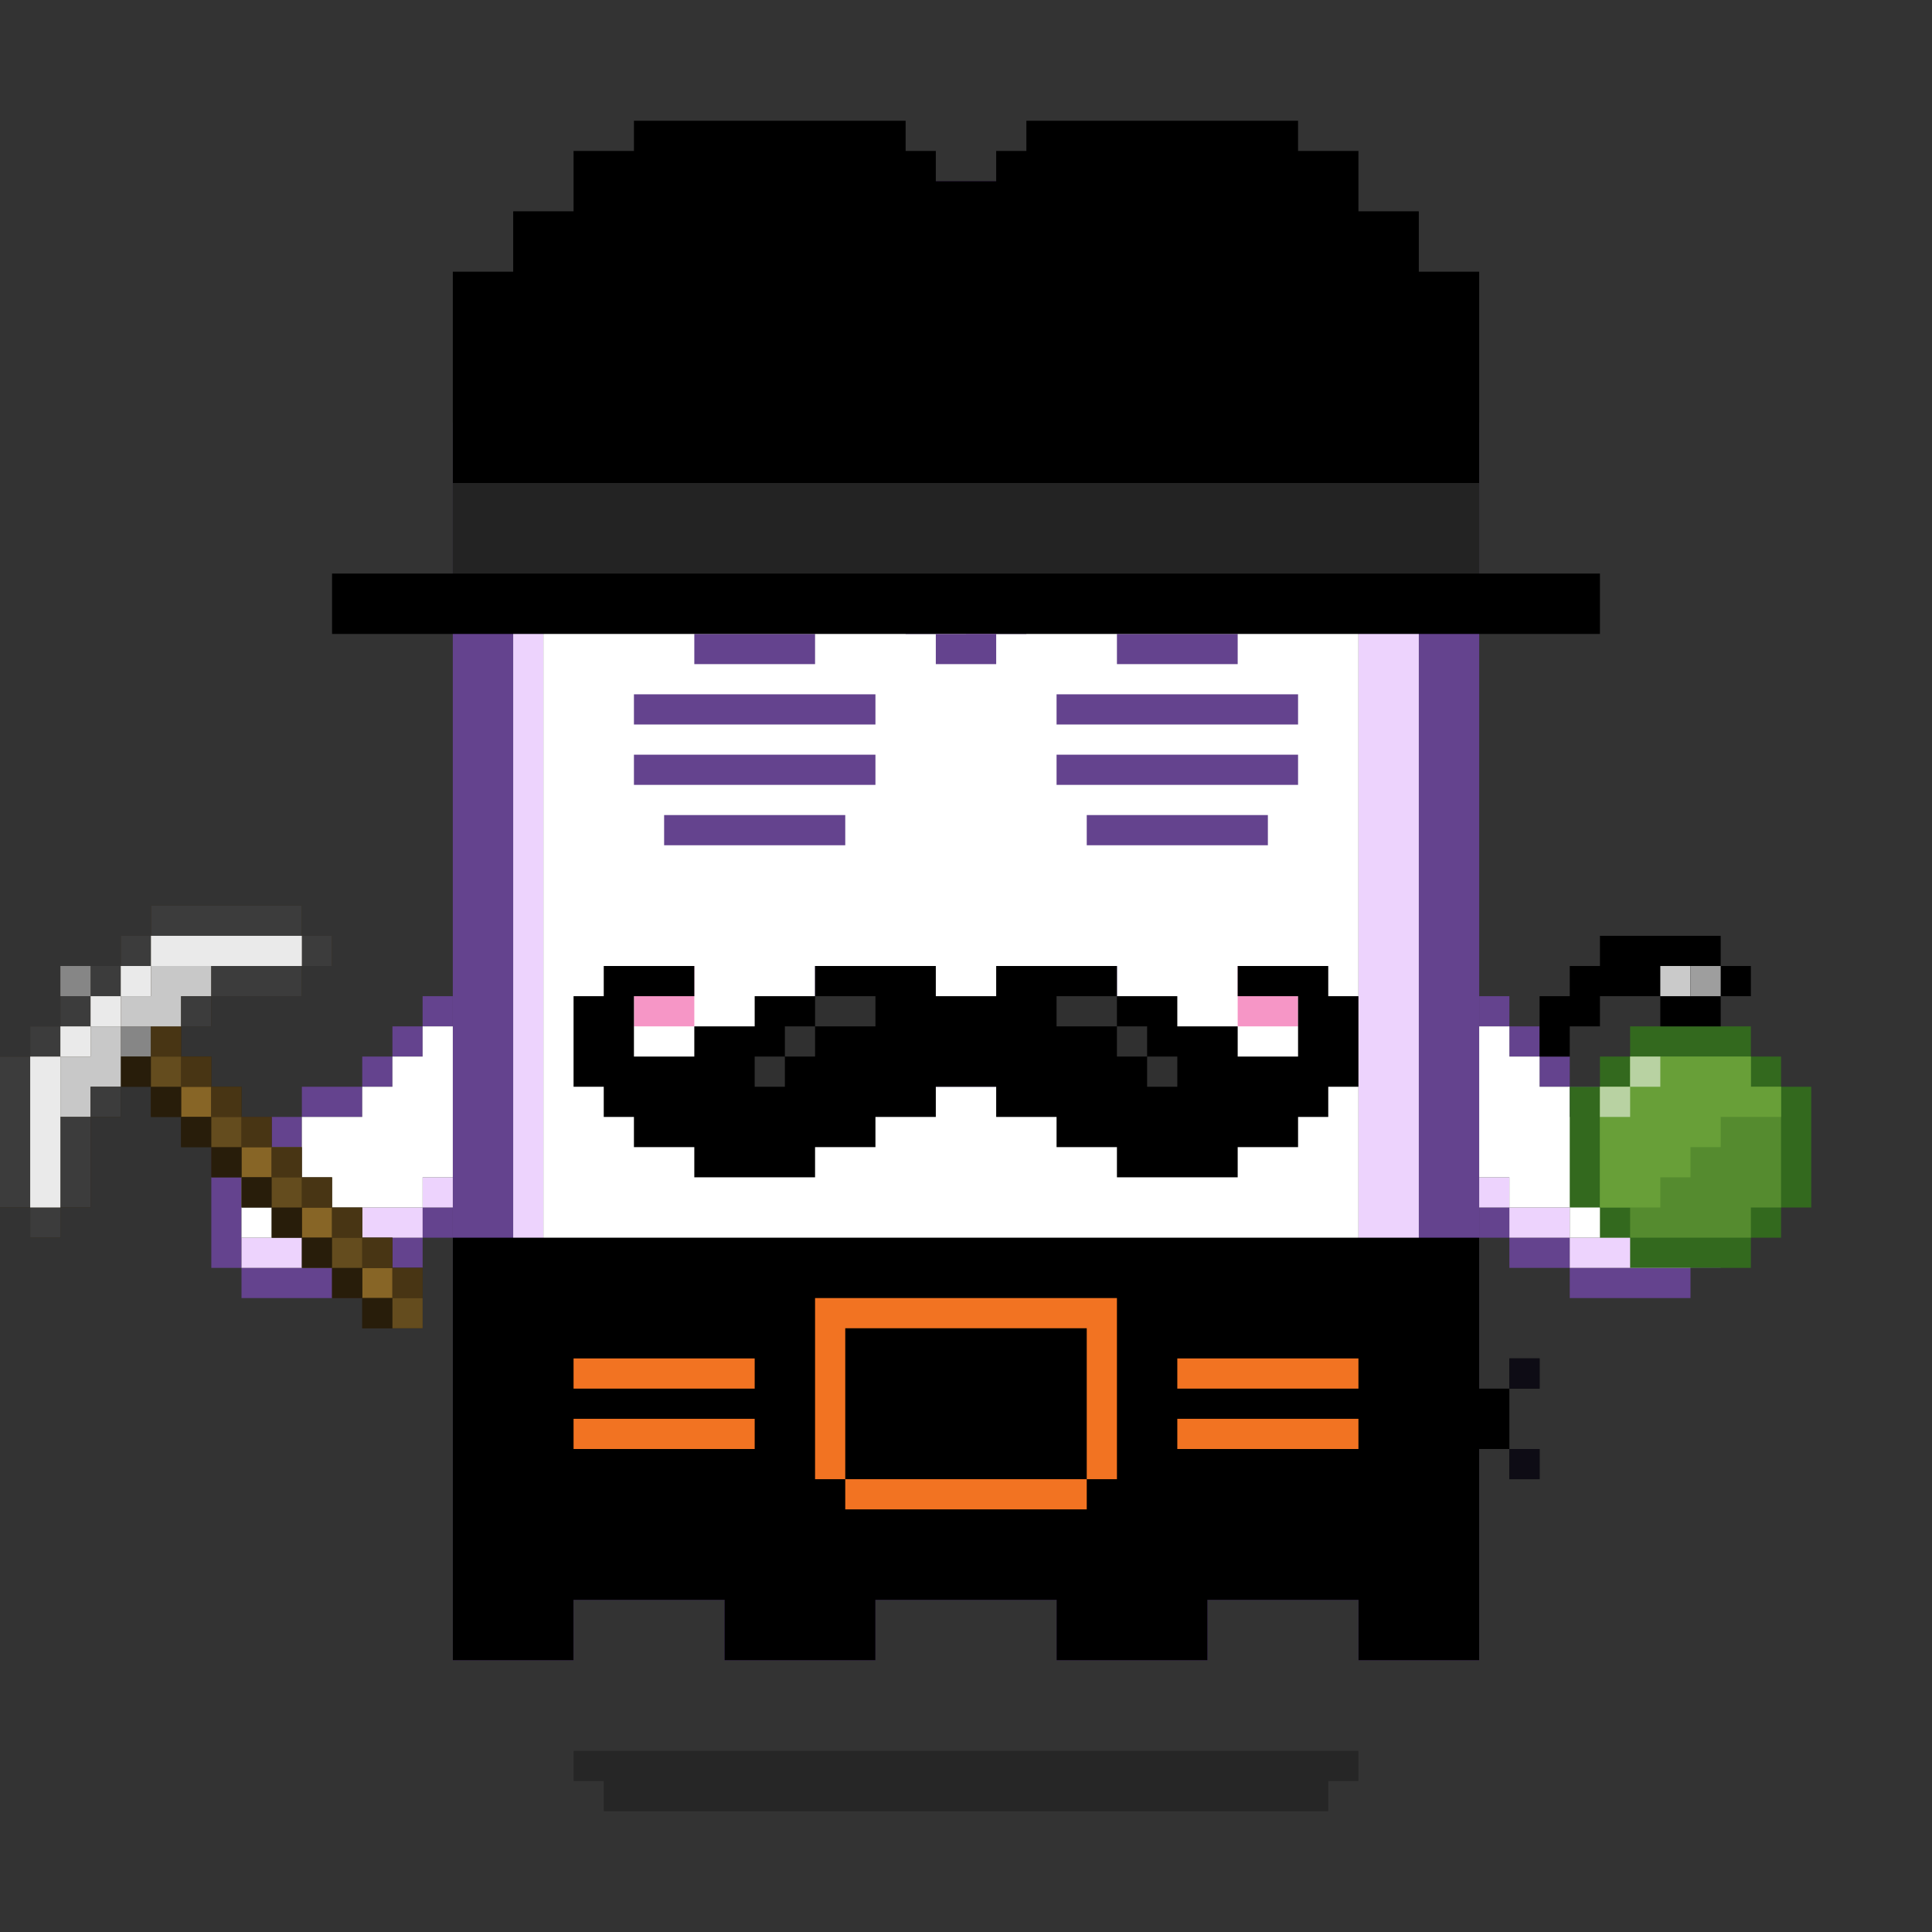 <?xml version="1.0" encoding="utf-8"?>
<!-- Generator: Adobe Illustrator 25.3.1, SVG Export Plug-In . SVG Version: 6.00 Build 0)  -->
<svg version="1.1" id="Layer_1" xmlns="http://www.w3.org/2000/svg" xmlns:xlink="http://www.w3.org/1999/xlink" x="0px" y="0px"
	 viewBox="0 0 64 64" style="enable-background:new 0 0 64 64;" xml:space="preserve">
<rect x="0" y="0" width="64" height="64" fill="#333333" stroke="none"/>
<style type="text/css">
	.st0{fill:#64438E;}
	.st1{fill:#EDD3FD;}
	.st2{fill:#FFFFFF;}
	.st3{fill:#F696C6;}
	.st4{opacity:0.25;enable-background:new    ;}
	.st5{fill:#C260FF;}
	.st6{fill:#DEA8FF;}
	.st7{fill:#0E0C15;}
	.st8{fill:#F27322;}
	.st9{display:none;}
	.st10{display:inline;}
	.st11{display:inline;fill:#FFFFFF;}
	.st12{fill:#303030;}
	.st13{fill:#232323;}
	.st14{fill:#281D0A;}
	.st15{fill:#876526;}
	.st16{fill:#868686;}
	.st17{fill:#483514;}
	.st18{fill:#644C1E;}
	.st19{fill:#C8C8C8;}
	.st20{fill:#3C3C3C;}
	.st21{fill:#EAEAEA;}
	.st22{fill:#33691E;}
	.st23{fill:#558B2F;}
	.st24{fill:#689F38;}
	.st25{fill:#B8D2A2;}
	.st26{fill:#CACACA;}
	.st27{fill:#9E9E9E;}
</style>
<g>
	<g>
		<path class="st0" d="M21,12h2v-2h-4v2h1H21z"/>
		<path class="st0" d="M19,14v-2h-2v2h1H19z M25,10h2V8h-4v2h1H25z"/>
		<path class="st0" d="M29,8h8V6H27v2h1H29z M45,14h2v-2h-2v1V14z"/>
		<path class="st0" d="M48,14h-1v39h-2v2h4V14H48z M37,10h4V8h-4v1V10z"/>
		<path class="st0" d="M41,12h4v-2h-4v1V12z M17,53V14h-2v41h4v-2h-1H17z"/>
		<path class="st0" d="M24,51h-5v2h5v-1V51z"/>
		<path class="st0" d="M27,53h-3v2h5v-2h-1H27z M45,51h-5v2h5v-1V51z"/>
		<path class="st0" d="M35,51h-6v2h6v-1V51z"/>
		<path class="st0" d="M38,53h-3v2h5v-2h-1H38z"/>
	</g>
	<g>
		<path class="st1" d="M18,43v6h2v-1h2v1h2v2h-5v2h-2V14h2v1h-1v26V43z"/>
		<path class="st1" d="M27,51h-3v2h5v-2h-1H27z M38,51h-3v2h5v-2h-1H38z"/>
		<path class="st1" d="M35,49h-2v-1h-2v1h-2v2h6v-1V49z M25,11h2v-1h-4v1h1H25z M21,13h2v-1h-4v1h1H21z M45,44v5h-1v-1h-2v1h-2v2h5
			v2h2V14h-2v29V44z"/>
		<path class="st1" d="M37,8H27v1h5v1h5V9V8z M45,12h-4v2h4v-1V12z"/>
		<path class="st1" d="M41,10h-4v2h4v-1V10z"/>
	</g>
	<path class="st2" d="M44,14h-3v-2h-4v-2h-5V9h-5v2h-4v2h-4v2h-1v34h2v-1h2v1h2v2h5v-2h2v-1h2v1h2v2h5v-2h2v-1h2v1h1V14H44z"/>
</g>
<path class="st3" d="M21,32v2h2v-2h-1H21z M42,32h-1v2h2v-2H42z"/>
<g>
	<path class="st0" d="M29,32h-2v2h2v-1V32z"/>
	<path class="st0" d="M33,34h-4v2h6v-2h-1H33z"/>
	<path class="st0" d="M36,32h-1v2h2v-2H36z"/>
</g>
<g>
	<path class="st4" d="M25,58h-6v1h1v1h24v-1h1v-1h-1H25z"/>
</g>
<g>
	<path class="st0" d="M25,22h2v-1h-4v1H25z"/>
	<path class="st0" d="M27,25h-6v1h8v-1H27z M27,23h-6v1h8v-1H27z"/>
	<path class="st0" d="M26,27h-4v1h6v-1H26z"/>
	<path class="st0" d="M41,25h-6v1h8v-1H41z M42,23h-7v1h8v-1H42z"/>
	<path class="st0" d="M39,22h2v-1h-4v1H39z M40,27h-4v1h6v-1H40z"/>
</g>
<g>
	<g>
		<path class="st0" d="M29,17v-2h-1v4h1v-1V17z"/>
		<path class="st0" d="M29,14h1v1h-1V14z M29,19h1v1h-1V19z"/>
		<path class="st0" d="M30,20h1v1h-1V20z"/>
		<path class="st0" d="M31,21v1h2v-1h-1H31z M30,13h1v1h-1V13z M34,19h1v1h-1V19z M34,14h1v1h-1V14z"/>
		<path class="st0" d="M33,13v-1h-2v1h1H33z M33,20h1v1h-1V20z"/>
		<path class="st0" d="M33,13h1v1h-1V13z M35,15v4h1v-4H35z"/>
	</g>
	<path class="st5" d="M34,17h-2v4h1v-1h1v-1h1v-2H34z"/>
	<g>
		<path class="st6" d="M30,17h-1v2h1v1h1v1h1v-4h-1H30z"/>
		<path class="st6" d="M34,15v-1h-1v-1h-1v4h3v-2H34z"/>
	</g>
	<path class="st1" d="M31,17h1v-4h-1v1h-1v1h-1v2h1H31z"/>
</g>
<g>
	<path d="M49,46v-5H15v14h4v-2h5v2h5v-2h6v2h5v-2h5v2h4v-7h1v-2H49z"/>
	<path d="M50,48h1v1h-1V48z M50,45h1v1h-1V45z"/>
	<path class="st7" d="M50,48h1v1h-1V48z M50,45h1v1h-1V45z"/>
	<g>
		<path class="st8" d="M19,45v1h6v-1H19z M27,43v6h1v-5h8v5h1v-6H27z M39,45v1h6v-1H39z M39,47v1h6v-1H39z"/>
		<path class="st8" d="M28,49v1h8v-1H28z M19,47v1h6v-1H19z"/>
	</g>
</g>
<g class="st9">
	<g class="st10">
		<path class="st0" d="M19,42h1v1h-1V42z M20,36h1v1h-1V36z"/>
		<path class="st0" d="M21,37h1v1h-1V37z M26,40v4h1v-4H26z M21,43h-1v1h2v-1H21z"/>
		<path class="st0" d="M24,44h-2v1h4v-1h-1H24z M25,39h-1v1h2v-1H25z"/>
		<path class="st0" d="M23,38h-1v1h2v-1H23z"/>
	</g>
	<g class="st10">
		<path class="st1" d="M19,43h1v1h-1V43z M24,45h-2v1h4v-1h-1H24z"/>
		<path class="st1" d="M27,41v3h1v-3H27z M21,44h-1v1h2v-1H21z"/>
		<path class="st1" d="M26,44h1v1h-1V44z M19,41h-1v2h1v-1V41z"/>
	</g>
	<g class="st10">
		<path class="st0" d="M44,42h1v1h-1V42z M43,36h1v1h-1V36z"/>
		<path class="st0" d="M42,37h1v1h-1V37z"/>
		<path class="st0" d="M42,39v-1h-2v1h1H42z M42,43v1h2v-1h-1H42z"/>
		<path class="st0" d="M40,44h-2v1h4v-1h-1H40z"/>
		<path class="st0" d="M38,42v-2h-1v4h1v-1V42z"/>
		<path class="st0" d="M40,40v-1h-2v1h1H40z"/>
	</g>
	<g class="st10">
		<path class="st1" d="M42,44v1h2v-1h-1H42z M37,42v-1h-1v3h1v-1V42z"/>
		<path class="st1" d="M40,45h-2v1h4v-1h-1H40z"/>
		<path class="st1" d="M37,44h1v1h-1V44z M44,43h1v1h-1V43z"/>
	</g>
</g>
<g>
	<g>
		<path class="st0" d="M14,40h1v1h-1V40z M13,34h1v1h-1V34z"/>
		<path class="st0" d="M14,33h1v1h-1V33z M12,35h1v1h-1V35z M7,38h1v4H7V38z M12,41h2v1h-2V41z"/>
		<path class="st0" d="M8,42h4v1H8V42z M8,37h2v1H8V37z"/>
		<path class="st0" d="M10,36h2v1h-2V36z"/>
	</g>
	<g>
		<path class="st1" d="M14,39h1v1h-1V39z"/>
		<path class="st1" d="M12,40h2v1h-2V40z"/>
		<path class="st1" d="M8,41h4v1H8V41z"/>
	</g>
	<path class="st2" d="M8,38v3h4v-1h2v-1h1v-5h-1v1h-1v1h-1v1h-2v1H8z"/>
	<g>
		<path class="st0" d="M49,40h1v1h-1V40z M50,34h1v1h-1V34z"/>
		<path class="st0" d="M49,33h1v1h-1V33z M51,35h1v1h-1V35z M56,38h1v4h-1V38z M50,41h2v1h-2V41z"/>
		<path class="st0" d="M52,42h4v1h-4V42z M54,37h2v1h-2V37z"/>
		<path class="st0" d="M52,36h2v1h-2V36z"/>
	</g>
	<g>
		<path class="st1" d="M49,39h1v1h-1V39z"/>
		<path class="st1" d="M50,40h2v1h-2V40z"/>
		<path class="st1" d="M52,41h4v1h-4V41z"/>
	</g>
	<path class="st2" d="M54,38v-1h-2v-1h-1v-1h-1v-1h-1v5h1v1h2v1h4v-3H54z"/>
</g>
<g class="st9">
	<g class="st10">
		<path class="st1" d="M50,38h1v1h-1V38z"/>
		<path class="st1" d="M49,39h1v1h-1V39z M51,37h1v1h-1V37z"/>
		<path class="st1" d="M52,36h2v1h-2V36z"/>
		<path class="st1" d="M54,35h2v1h-2V35z"/>
	</g>
	<path class="st11" d="M52,32v1h-2v1h-1v5h1v-1h1v-1h1v-1h2v-1h2v-3H52z"/>
	<g class="st10">
		<path class="st0" d="M49,33h1v1h-1V33z"/>
		<path class="st0" d="M50,32h2v1h-2V32z M50,39h1v1h-1V39z"/>
		<path class="st0" d="M49,40h1v1h-1V40z M51,38h1v1h-1V38z"/>
		<path class="st0" d="M52,37h2v1h-2V37z M52,31h4v1h-4V31z"/>
		<path class="st0" d="M56,32h1v4h-1V32z"/>
		<path class="st0" d="M54,36h2v1h-2V36z"/>
	</g>
	<g class="st10">
		<path class="st1" d="M13,38h1v1h-1V38z"/>
		<path class="st1" d="M14,39h1v1h-1V39z M12,37h1v1h-1V37z"/>
		<path class="st1" d="M10,36h2v1h-2V36z"/>
		<path class="st1" d="M8,35h2v1H8V35z"/>
	</g>
	<path class="st11" d="M8,32v3h2v1h2v1h1v1h1v1h1v-5h-1v-1h-2v-1H8z"/>
	<g class="st10">
		<path class="st0" d="M14,33h1v1h-1V33z"/>
		<path class="st0" d="M12,32h2v1h-2V32z M13,39h1v1h-1V39z"/>
		<path class="st0" d="M14,40h1v1h-1V40z M12,38h1v1h-1V38z"/>
		<path class="st0" d="M10,37h2v1h-2V37z M8,31h4v1H8V31z"/>
		<path class="st0" d="M7,32h1v4H7V32z"/>
		<path class="st0" d="M8,36h2v1H8V36z"/>
	</g>
</g>
<g>
	<path d="M44,33v-1h-3v1h2v2h-2v-1h-2v-1h-2v-1h-4v1h-2v-1h-4v1h-2v1h-2v1h-2v-2h2v-1h-3v1h-1v3h1v1h1v1h2v1h4v-1h2v-1h2v-1h2v1h2v1
		h2v1h4v-1h2v-1h1v-1h1v-3H44z"/>
	<g>
		<path class="st12" d="M38,35h1v1h-1V35z M36,33h-1v1h2v-1H36z"/>
		<path class="st12" d="M37,34h1v1h-1V34z M25,35h1v1h-1V35z M27,33v1h2v-1h-1H27z"/>
		<path class="st12" d="M26,34h1v1h-1V34z"/>
	</g>
</g>
<g>
	<path d="M49,19V9h-2V7h-2V5h-2V4h-9v1h-1v1h-2V5h-1V4h-9v1h-2v2h-2v2h-2v10h-4v2h42v-2H49z"/>
	<path class="st13" d="M15,16h34v3H15V16z"/>
</g>
<g>
	<path class="st14" d="M13,42v-1h-1v-1h-1v-1h-1v-1H9v-1H8v-1H7v-1H6v-1h1v-1h3v-1h1v-1h-1v-1H5v1H4v1H2v2H1v1H0v5h1v1h1v-1h1v-3h1
		v-1h1v1h1v1h1v1h1v1h1v1h1v1h1v1h1v1h2v-2H13z"/>
	<path class="st15" d="M12,42h1v1h-1V42z M10,40h1v1h-1V40z M8,38h1v1H8V38z M6,36h1v1H6V36z"/>
	<path class="st16" d="M4,34h1v1H4V34z"/>
	<g>
		<path class="st17" d="M13,42h1v1h-1V42z"/>
		<path class="st17" d="M12,41h1v1h-1V41z M10,39h1v1h-1V39z M8,37h1v1H8V37z M6,35h1v1H6V35z"/>
		<path class="st17" d="M11,40h1v1h-1V40z M9,38h1v1H9V38z M7,36h1v1H7V36z M5,34h1v1H5V34z"/>
	</g>
	<g>
		<path class="st14" d="M12,43h1v1h-1V43z"/>
		<path class="st14" d="M11,42h1v1h-1V42z M9,40h1v1H9V40z M7,38h1v1H7V38z M5,36h1v1H5V36z"/>
		<path class="st14" d="M10,41h1v1h-1V41z M8,39h1v1H8V39z M6,37h1v1H6V37z M4,35h1v1H4V35z"/>
	</g>
	<path class="st18" d="M13,43h1v1h-1V43z M11,41h1v1h-1V41z M9,39h1v1H9V39z M7,37h1v1H7V37z M5,35h1v1H5V35z"/>
	<g>
		<path class="st19" d="M5,32v1H4v1h2v-1h1v-1H5z"/>
		<path class="st19" d="M3,35H2v2h1v-1h1v-2H3V35z"/>
	</g>
	<g>
		<path class="st20" d="M3,32h1v1H3V32z"/>
		<path class="st20" d="M2,33h1v1H2V33z M4,31h1v1H4V31z"/>
		<path class="st20" d="M1,34h1v1H1V34z"/>
		<path class="st20" d="M0,40h1v-5H0V40z"/>
		<path class="st20" d="M1,40h1v1H1V40z"/>
		<path class="st20" d="M3,37H2v3h1V37z"/>
		<path class="st20" d="M3,36h1v1H3V36z M5,30v1h5v-1H5z"/>
		<path class="st20" d="M10,31h1v1h-1V31z"/>
		<path class="st20" d="M7,32v1h3v-1H7z"/>
		<path class="st20" d="M6,33h1v1H6V33z"/>
	</g>
	<g>
		<path class="st21" d="M3,33h1v1H3V33z"/>
		<path class="st21" d="M4,32h1v1H4V32z M2,34h1v1H2V34z"/>
		<path class="st21" d="M1,40h1v-5H1V40z M5,31v1h5v-1H5z"/>
	</g>
	<path class="st16" d="M2,32h1v1H2V32z"/>
</g>
<g>
	<g transform="scale(-1, 1) translate(-56, 0)">
		<path class="st22" d="M3,36v-1H2v-1h-4v1h-1v1h-1v4h1v1h1v1h4v-1h1v-1h1v-4H3z"/>
		<path class="st23" d="M2,36v-1h-4v1h-1v4h1v1h4v-1h1v-4H2z"/>
		<path class="st24" d="M2,36v-1h-4v1h-1v1h2v1h1v1h1v1h2v-4H2z"/>
		<g>
			<path class="st25" d="M2,36h1v1H2V36z"/>
			<path class="st25" d="M1,35h1v1H1V35z"/>
		</g>
		<path d="M4,33v-1H3v-1h-4v1h-1v1h1v1h2v-1h2v1h1v1h1v-2H4z"/>
		<path class="st26" d="M0,32h1v1H0V32z"/>
		<path class="st27" d="M-1,32h1v1h-1V32z"/>
	</g>
</g>
</svg>

